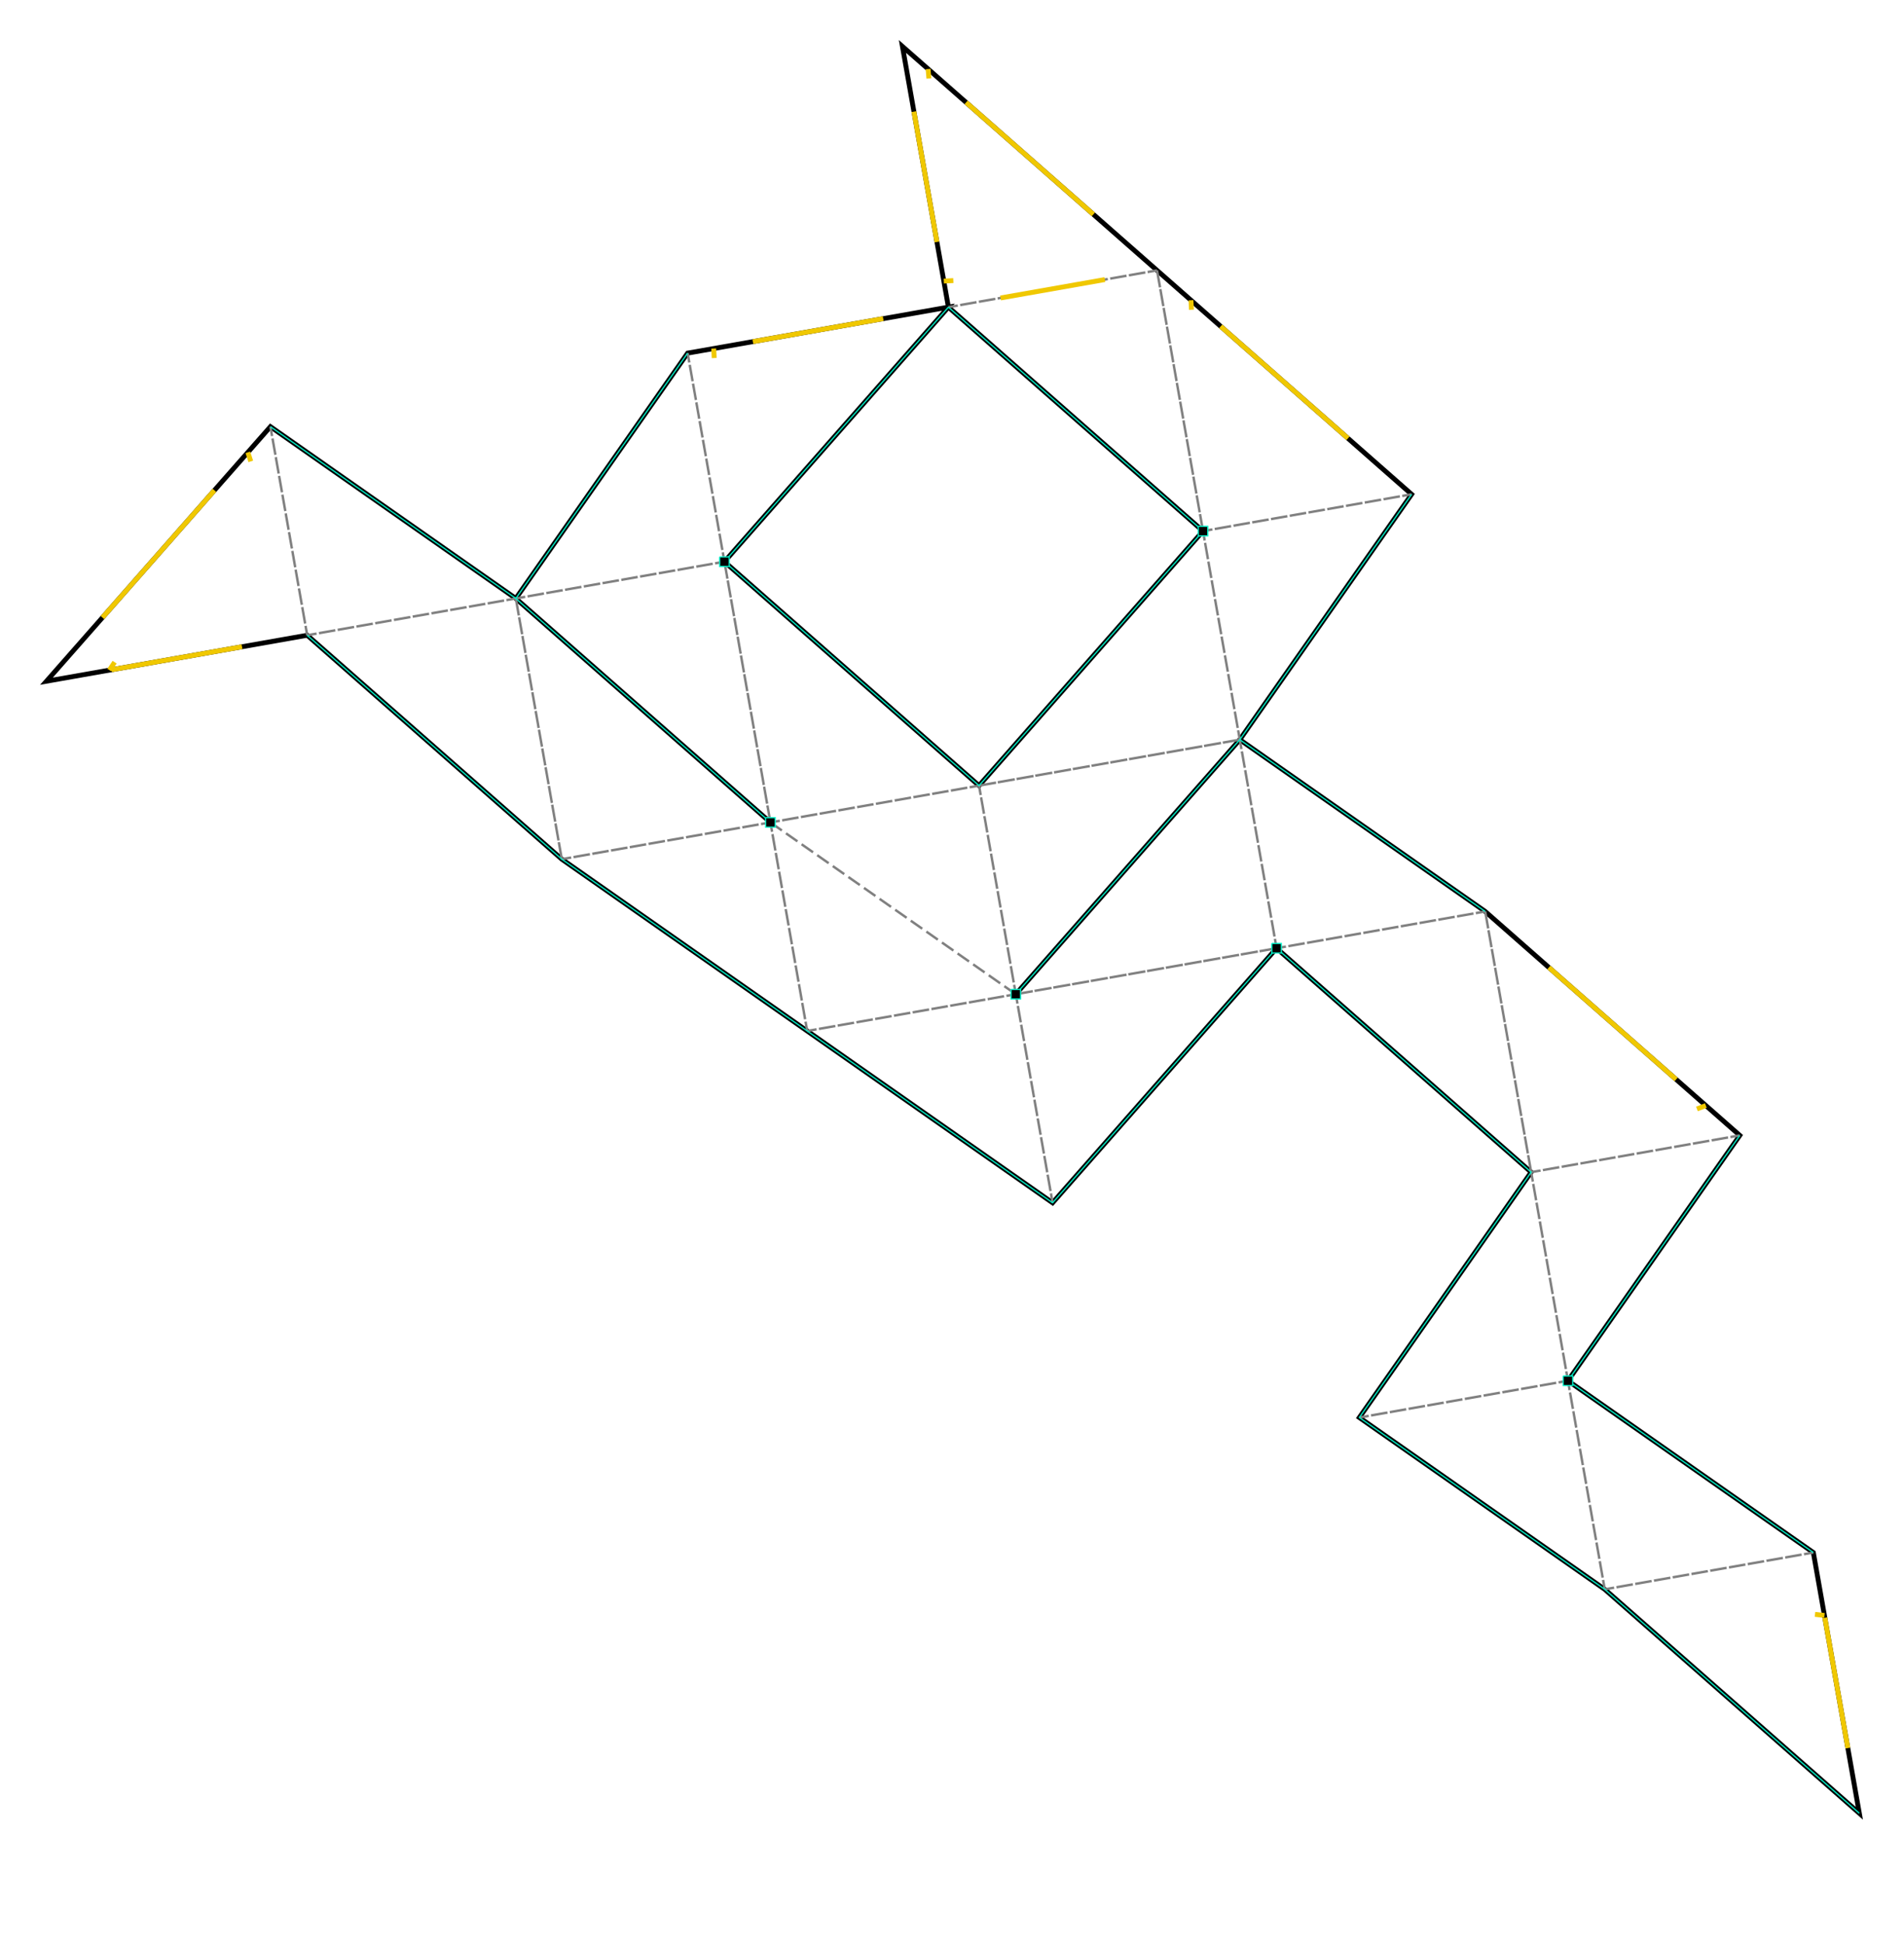 <?xml version="1.0"?>
<svg width="328" height="335" version="1.1" xmlns="http://www.w3.org/2000/svg" xmlns:xlink="http://www.w3.org/1999/xlink">
  <defs>
  <style type="text/css">
    <![CDATA[
      .b {stroke:rgb(0,0,0);stroke-width:0.838;fill:none}
      .c {stroke:rgb(128,128,128);stroke-width:0.419;stroke-dasharray:1.64, 1.64;}
      .h {stroke:rgb(240,200,0);stroke-width:0.838;}
      .m {stroke:rgb(255,0,0);stroke-width:0.419;}
      .n {stroke:rgb(128,128,128);stroke-width:0.419}
      .t {stroke:rgb(0,128,0);stroke-width:0.419;}
      .tab {stroke:rgb(0,0,255);stroke-width:0.209;fill:none}
      .v {stroke:rgb(0,0,255);stroke-width:0.419;}
      .z {stroke:rgb(0,240,200);stroke-width:0.209;}
    ]]>
  </style>
  </defs>
  <path fill="none" class="b" d=" M 88.86 103.117 L 118.46 60.843 L 163.382 52.922 L 124.797 96.781 L 168.656 135.366 L 207.241 91.507 L 163.382 52.922 L 155.461 8 L 199.32 46.585 L 243.178 85.17 L 213.578 127.445 L 174.992 171.303 L 213.578 127.445 L 255.852 157.046 L 299.711 195.631 L 270.11 237.905 L 312.384 267.506 L 320.305 312.428 L 276.447 273.843 L 234.172 244.242 L 263.773 201.968 L 219.914 163.382 L 181.329 207.241 L 139.055 177.64 L 96.781 148.039 L 52.922 109.454 L 8 117.375 L 46.585 73.516 L 88.86 103.117 L 132.718 141.703 L 88.86 103.117" />
  <path class="c" d=" M 219.914 163.382 L 213.578 127.445 M 213.578 127.445 L 219.914 163.382 M 219.914 163.382 L 255.852 157.046 M 255.852 157.046 L 219.914 163.382 M 219.914 163.382 L 174.992 171.303 M 174.992 171.303 L 219.914 163.382 M 213.578 127.445 L 168.656 135.366 M 168.656 135.366 L 213.578 127.445 M 213.578 127.445 L 207.241 91.507 M 207.241 91.507 L 243.178 85.17 M 243.178 85.17 L 207.241 91.507 M 207.241 91.507 L 199.32 46.585 M 199.32 46.585 L 163.382 52.922 M 163.382 52.922 L 199.32 46.585 M 199.32 46.585 L 207.241 91.507 M 207.241 91.507 L 213.578 127.445 M 168.656 135.366 L 132.718 141.703 M 132.718 141.703 L 124.797 96.781 M 124.797 96.781 L 118.46 60.843 M 118.46 60.843 L 124.797 96.781 M 124.797 96.781 L 132.718 141.703 M 132.718 141.703 L 96.781 148.039 M 96.781 148.039 L 132.718 141.703 M 132.718 141.703 L 168.656 135.366 M 168.656 135.366 L 174.992 171.303 M 174.992 171.303 L 132.718 141.703 M 132.718 141.703 L 174.992 171.303 M 174.992 171.303 L 168.656 135.366 M 174.992 171.303 L 139.055 177.64 M 139.055 177.64 L 174.992 171.303 M 174.992 171.303 L 181.329 207.241 M 181.329 207.241 L 174.992 171.303 M 139.055 177.64 L 132.718 141.703 M 132.718 141.703 L 139.055 177.64 M 96.781 148.039 L 88.86 103.117 M 88.86 103.117 L 124.797 96.781 M 124.797 96.781 L 88.86 103.117 M 88.86 103.117 L 96.781 148.039 M 88.86 103.117 L 52.922 109.454 M 52.922 109.454 L 46.585 73.516 M 46.585 73.516 L 52.922 109.454 M 52.922 109.454 L 88.86 103.117 M 255.852 157.046 L 263.773 201.968 M 263.773 201.968 L 255.852 157.046 M 263.773 201.968 L 270.11 237.905 M 270.11 237.905 L 276.447 273.843 M 276.447 273.843 L 312.384 267.506 M 312.384 267.506 L 276.447 273.843 M 276.447 273.843 L 270.11 237.905 M 270.11 237.905 L 263.773 201.968 M 263.773 201.968 L 299.711 195.631 M 299.711 195.631 L 263.773 201.968 M 270.11 237.905 L 234.172 244.242 M 234.172 244.242 L 270.11 237.905" />
  <path class="h" d=" M 190.336 48.169 L 172.367 51.338 M 172.367 51.338 L 190.336 48.169" />
  <path class="z" fill="none" d=" M 88.86 103.117 L 118.46 60.843 M 163.382 52.922 L 124.797 96.781 L 168.656 135.366 L 207.241 91.507 L 163.382 52.922 M 243.178 85.17 L 213.578 127.445 L 174.992 171.303 L 213.578 127.445 L 255.852 157.046 M 299.711 195.631 L 270.11 237.905 L 312.384 267.506 M 320.305 312.428 L 276.447 273.843 L 234.172 244.242 L 263.773 201.968 L 219.914 163.382 L 181.329 207.241 L 139.055 177.64 L 96.781 148.039 L 52.922 109.454 M 46.585 73.516 L 88.86 103.117 L 132.718 141.703 L 88.86 103.117" />
  <path class="z" d=" M 123.977 95.96 L 125.617 95.96 L 125.617 97.6 L 123.977 97.6 L 123.977 95.96 M 206.421 90.687 L 208.061 90.687 L 208.061 92.327 L 206.421 92.327 L 206.421 90.687 M 174.172 170.483 L 175.812 170.483 L 175.812 172.123 L 174.172 172.123 L 174.172 170.483 M 269.29 237.085 L 270.93 237.085 L 270.93 238.725 L 269.29 238.725 L 269.29 237.085 M 219.094 162.562 L 220.734 162.562 L 220.734 164.202 L 219.094 164.202 L 219.094 162.562 M 131.898 140.883 L 133.538 140.883 L 133.538 142.523 L 131.898 142.523 L 131.898 140.883" />
  <path class="h" d=" M 129.691 58.863 L 152.152 54.902 M 161.402 41.691 L 157.442 19.23 M 166.426 17.646 L 188.355 36.939 M 210.285 56.231 L 232.214 75.524 M 266.817 166.692 L 288.746 185.985 M 314.364 278.736 L 318.325 301.197 M 41.691 111.434 L 19.23 115.395 M 17.646 106.41 L 36.939 84.481" />
  <path class="h" d=" M 122.953 60.051 L 123.035 61.689 M 162.59 48.43 L 164.228 48.347 M 159.882 11.889 L 160.021 13.523 M 205.167 51.729 L 205.252 53.367 M 293.864 190.487 L 292.332 191.072 M 314.296 278.346 L 312.667 278.153 M 18.84 115.464 L 19.745 114.096 M 42.696 77.937 L 43.202 79.497" />
</svg>

